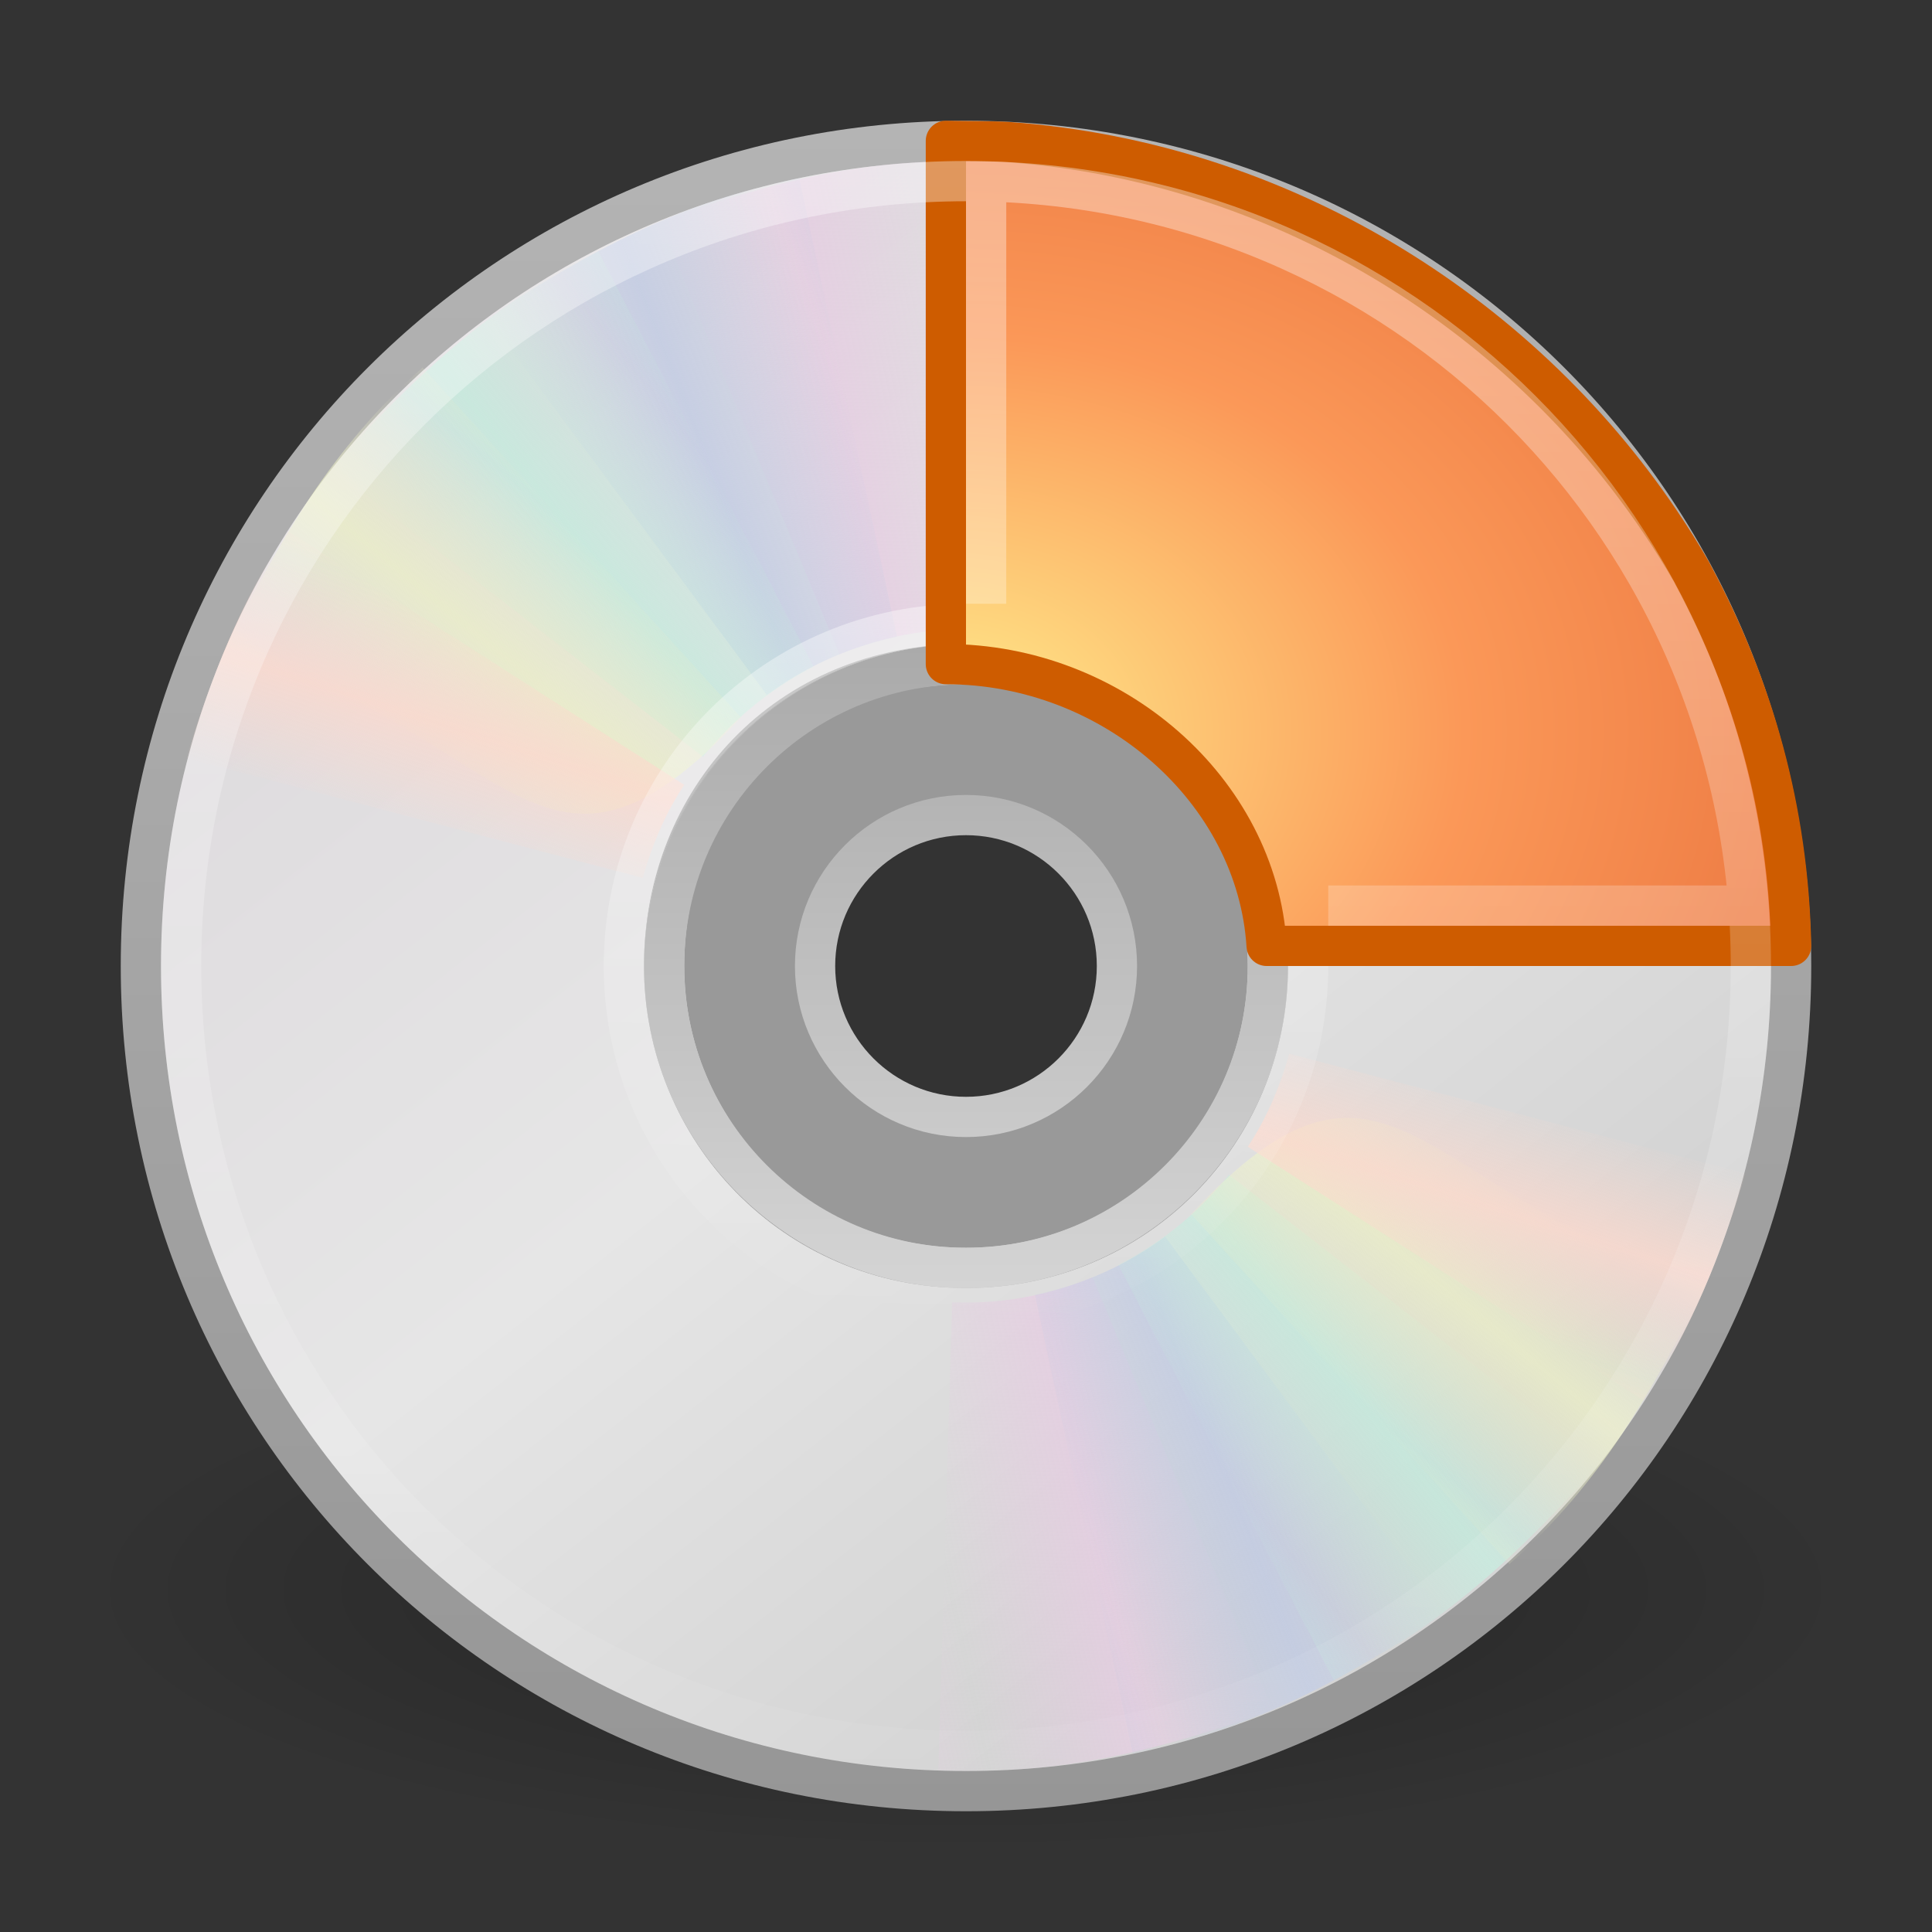<svg xmlns="http://www.w3.org/2000/svg" xmlns:svg="http://www.w3.org/2000/svg" xmlns:xlink="http://www.w3.org/1999/xlink" id="svg4021" width="48" height="48" version="1.0"><rect width="100%" height="100%" fill="#333333" stroke="none"/><defs id="defs4023"><linearGradient id="linearGradient3253"><stop id="stop3255" offset="0" stop-color="#fff" stop-opacity="1"/><stop id="stop3257" offset="1" stop-color="#fff" stop-opacity="0"/></linearGradient><linearGradient id="linearGradient23419"><stop id="stop23421" offset="0" stop-color="#000" stop-opacity="1"/><stop id="stop23423" offset="1" stop-color="#000" stop-opacity="0"/></linearGradient><linearGradient id="linearGradient3772"><stop id="stop3774" offset="0" stop-color="#b4b4b4" stop-opacity="1"/><stop id="stop3776" offset="1" stop-color="#969696" stop-opacity="1"/></linearGradient><linearGradient id="linearGradient3263" x1="12.274" x2="35.391" y1="32.416" y2="14.203" gradientUnits="userSpaceOnUse"><stop id="stop3265" offset="0" stop-color="#dedbde" stop-opacity="1"/><stop id="stop3267" offset=".5" stop-color="#e6e6e6" stop-opacity="1"/><stop id="stop3269" offset="1" stop-color="#d2d2d2" stop-opacity="1"/></linearGradient><linearGradient id="linearGradient3428"><stop id="stop3430" offset="0" stop-color="#aaa" stop-opacity="1"/><stop id="stop3432" offset="1" stop-color="#d4d4d4" stop-opacity="1"/></linearGradient><linearGradient id="linearGradient3354" x1="10.609" x2="9.73" y1="17.886" y2="20.613" gradientUnits="userSpaceOnUse" spreadMethod="reflect" xlink:href="#linearGradient3519"/><linearGradient id="linearGradient3352" x1="12.372" x2="14.609" y1="16.188" y2="13.462" gradientUnits="userSpaceOnUse" spreadMethod="reflect" xlink:href="#linearGradient3511"/><linearGradient id="linearGradient3350" x1="14.085" x2="16.994" y1="13.046" y2="10.732" gradientUnits="userSpaceOnUse" spreadMethod="reflect" xlink:href="#linearGradient3503"/><linearGradient id="linearGradient3348" x1="17.495" x2="21.047" y1="11.2" y2="9.796" gradientUnits="userSpaceOnUse" spreadMethod="reflect" xlink:href="#linearGradient3495"/><linearGradient id="linearGradient3346" x1="20.58" x2="24.274" y1="10.775" y2="9.862" gradientUnits="userSpaceOnUse" spreadMethod="reflect" xlink:href="#linearGradient3487"/><linearGradient id="linearGradient3519"><stop id="stop3521" offset="0" stop-color="#fcd9cd" stop-opacity="1"/><stop id="stop3523" offset="1" stop-color="#fcd9cd" stop-opacity="0"/></linearGradient><linearGradient id="linearGradient3319" x1="10.609" x2="9.73" y1="17.886" y2="20.613" gradientUnits="userSpaceOnUse" spreadMethod="reflect" xlink:href="#linearGradient3519"/><linearGradient id="linearGradient3511"><stop id="stop3513" offset="0" stop-color="#ebeec7" stop-opacity="1"/><stop id="stop3515" offset="1" stop-color="#ebeec7" stop-opacity="0"/></linearGradient><linearGradient id="linearGradient3317" x1="12.372" x2="14.609" y1="16.188" y2="13.462" gradientUnits="userSpaceOnUse" spreadMethod="reflect" xlink:href="#linearGradient3511"/><linearGradient id="linearGradient3503"><stop id="stop3505" offset="0" stop-color="#c4ebdd" stop-opacity="1"/><stop id="stop3507" offset="1" stop-color="#c4ebdd" stop-opacity="0"/></linearGradient><linearGradient id="linearGradient3315" x1="14.085" x2="16.994" y1="13.046" y2="10.732" gradientUnits="userSpaceOnUse" spreadMethod="reflect" xlink:href="#linearGradient3503"/><linearGradient id="linearGradient3495"><stop id="stop3497" offset="0" stop-color="#c1cbe4" stop-opacity="1"/><stop id="stop3499" offset="1" stop-color="#c1cbe4" stop-opacity="0"/></linearGradient><linearGradient id="linearGradient3313" x1="17.495" x2="21.047" y1="11.2" y2="9.796" gradientUnits="userSpaceOnUse" spreadMethod="reflect" xlink:href="#linearGradient3495"/><linearGradient id="linearGradient3487"><stop id="stop3489" offset="0" stop-color="#e6cde2" stop-opacity="1"/><stop id="stop3491" offset="1" stop-color="#e6cde2" stop-opacity="0"/></linearGradient><linearGradient id="linearGradient3311" x1="20.58" x2="24.274" y1="10.775" y2="9.862" gradientUnits="userSpaceOnUse" spreadMethod="reflect" xlink:href="#linearGradient3487"/><linearGradient id="linearGradient3839"><stop id="stop3841" offset="0" stop-color="#ffed8c" stop-opacity="1"/><stop id="stop3843" offset=".262" stop-color="#fb9858" stop-opacity="1"/><stop id="stop3845" offset=".661" stop-color="#dc572a" stop-opacity="1"/><stop id="stop3847" offset="1" stop-color="#9f3110" stop-opacity="1"/></linearGradient><linearGradient id="linearGradient6036"><stop id="stop6038" offset="0" stop-color="#fff" stop-opacity="1"/><stop id="stop6040" offset="1" stop-color="#fff" stop-opacity="0"/></linearGradient><linearGradient id="linearGradient2454" x1="18.776" x2="18.203" y1="4.038" y2="45.962" gradientTransform="matrix(0.429,0,0,0.429,13.547,13.266)" gradientUnits="userSpaceOnUse" xlink:href="#linearGradient6036"/><radialGradient id="radialGradient2457" cx="8.891" cy="12.123" r="11" fx="8.891" fy="12.123" gradientTransform="matrix(0,3.408,-4.453,0,77.534,-12.125)" gradientUnits="userSpaceOnUse" xlink:href="#linearGradient3839"/><linearGradient id="linearGradient2472" x1="21.448" x2="21.448" y1="15.5" y2="32.509" gradientTransform="matrix(0.938,0,0,0.938,1.5,1.5)" gradientUnits="userSpaceOnUse" xlink:href="#linearGradient3428"/><linearGradient id="linearGradient2476" x1="12.274" x2="35.391" y1="32.416" y2="14.203" gradientTransform="matrix(0,1.171,-1.171,0,51.06,-4.115)" gradientUnits="userSpaceOnUse" xlink:href="#linearGradient3263"/><linearGradient id="linearGradient2478" x1="-21.916" x2="-21.916" y1="3" y2="45.033" gradientTransform="translate(50.265,0)" gradientUnits="userSpaceOnUse" xlink:href="#linearGradient3772"/><radialGradient id="radialGradient2481" cx="23.335" cy="41.636" r="22.627" fx="23.335" fy="41.636" gradientTransform="matrix(0.972,0,0,0.287,1.312,27.541)" gradientUnits="userSpaceOnUse" xlink:href="#linearGradient23419"/><linearGradient id="linearGradient3259" x1="24" x2="24" y1=".183" y2="48.154" gradientUnits="userSpaceOnUse" xlink:href="#linearGradient3253"/></defs><path id="path23417" fill="url(#radialGradient2481)" fill-opacity="1" fill-rule="evenodd" stroke="none" stroke-width="2" d="M 46,39.5 C 46.001,43.09 36.151,46 24,46 C 11.849,46 1.999,43.09 2,39.5 C 1.999,35.91 11.849,33 24,33 C 36.151,33 46.001,35.91 46,39.5 L 46,39.5 z" display="inline" opacity=".3" overflow="visible" visibility="visible" style="marker:none"/><path id="path2781" fill="url(#linearGradient2476)" fill-rule="nonzero" stroke="url(#linearGradient2478)" stroke-miterlimit="4" stroke-opacity="1" stroke-width="1" d="M 44.5,24 C 44.5,12.637 35.363,3.5 24,3.5 C 12.637,3.5 3.5,12.637 3.5,24 C 3.5,35.363 12.637,44.5 24,44.5 C 35.363,44.5 44.5,35.363 44.5,24 z M 31.5,24 C 31.5,28.128 28.211,31.5 24,31.5 C 19.707,31.5 16.5,28.045 16.5,24 C 16.5,19.873 19.541,16.5 24,16.5 C 28.459,16.5 31.5,19.954 31.5,24 z"/><path id="path2474" fill="#fff" fill-opacity="1" fill-rule="nonzero" stroke="none" stroke-width="1" d="M 24,16 C 19.584,16 16,19.584 16,24 C 16,28.416 19.584,32 24,32 C 28.416,32 32,28.416 32,24 C 32,19.584 28.416,16 24,16 z M 24,20 C 26.208,20 28,21.792 28,24 C 28,26.208 26.208,28 24,28 C 21.792,28 20,26.208 20,24 C 20,21.792 21.792,20 24,20 z" display="inline" enable-background="accumulate" opacity=".5" overflow="visible" visibility="visible" style="marker:none"/><path id="path3418" fill="none" stroke="url(#linearGradient2472)" stroke-dasharray="none" stroke-dashoffset="0" stroke-linecap="butt" stroke-linejoin="round" stroke-miterlimit="4" stroke-opacity="1" stroke-width="1" d="M 24,16.5 C 19.86,16.5 16.5,19.86 16.5,24 C 16.5,28.14 19.86,31.5 24,31.5 C 28.14,31.5 31.5,28.14 31.5,24 C 31.5,19.86 28.14,16.5 24,16.5 z M 24,20.25 C 26.07,20.25 27.75,21.93 27.75,24 C 27.75,26.07 26.07,27.75 24,27.75 C 21.93,27.75 20.25,26.07 20.25,24 C 20.25,21.93 21.93,20.25 24,20.25 z" display="inline" enable-background="accumulate" overflow="visible" visibility="visible" style="marker:none"/><g id="g3527"><path id="path3296" fill="url(#linearGradient3346)" fill-opacity="1" fill-rule="nonzero" stroke="none" d="M 15.857,5.731 L 20.625,16.344 C 21.66,15.885 22.795,15.625 24,15.625 C 24.032,15.625 24.062,15.625 24.094,15.625 L 24.108,4.005 C 21.166,3.934 18.565,4.662 15.857,5.731 L 15.857,5.731 z" opacity=".8" transform="matrix(1,2.824295e-2,-2.824295e-2,1,0.692,-0.671)"/><path id="path3308" fill="url(#linearGradient3348)" fill-opacity="1" fill-rule="nonzero" stroke="none" d="M 12.121,7.906 L 19.052,17.266 C 19.966,16.596 21.018,16.099 22.195,15.841 C 22.226,15.834 22.255,15.827 22.287,15.821 L 19.857,4.426 C 16.968,4.988 14.538,6.282 12.121,7.906 L 12.121,7.906 z" opacity=".8"/><path id="path3310" fill="url(#linearGradient3350)" fill-opacity="1" fill-rule="nonzero" stroke="none" d="M 8.252,11.647 L 17.466,18.802 C 18.175,17.919 19.063,17.166 20.133,16.612 C 20.161,16.598 20.187,16.584 20.216,16.569 L 14.866,6.251 C 12.221,7.541 10.166,9.452 8.252,11.647 z" opacity=".8"/><path id="path3312" fill="url(#linearGradient3352)" fill-opacity="1" fill-rule="nonzero" stroke="none" d="M 5.633,16.074 C 12.808,18.316 13.483,23.105 18.41,17.828 L 10.5,9.132 C 8.279,11.063 6.913,13.459 5.633,16.074 z" opacity=".8"/><path id="path3314" fill="url(#linearGradient3354)" fill-opacity="1" fill-rule="nonzero" stroke="none" d="M 7.155,13.193 C 5.972,14.945 5.248,16.83 4.63,18.837 L 15.969,21.812 C 16.184,21.049 16.487,20.298 16.938,19.594 C 16.955,19.567 16.982,19.527 17,19.5 L 7.155,13.193 z" opacity=".8"/></g><g id="g3297" transform="matrix(-1,0,0,-1,48,47.991)"><path id="path3299" fill="url(#linearGradient3311)" fill-opacity="1" fill-rule="nonzero" stroke="none" d="M 15.857,5.731 L 20.625,16.344 C 21.66,15.885 22.795,15.625 24,15.625 C 24.032,15.625 24.062,15.625 24.094,15.625 L 24.108,4.005 C 21.166,3.934 18.565,4.662 15.857,5.731 L 15.857,5.731 z" opacity=".8" transform="matrix(1,2.824295e-2,-2.824295e-2,1,0.692,-0.671)"/><path id="path3301" fill="url(#linearGradient3313)" fill-opacity="1" fill-rule="nonzero" stroke="none" d="M 12.121,7.906 L 19.052,17.266 C 19.966,16.596 21.018,16.099 22.195,15.841 C 22.226,15.834 22.255,15.827 22.287,15.821 L 19.857,4.426 C 16.968,4.988 14.538,6.282 12.121,7.906 L 12.121,7.906 z" opacity=".8"/><path id="path3303" fill="url(#linearGradient3315)" fill-opacity="1" fill-rule="nonzero" stroke="none" d="M 8.252,11.647 L 17.466,18.802 C 18.175,17.919 19.063,17.166 20.133,16.612 C 20.161,16.598 20.187,16.584 20.216,16.569 L 14.866,6.251 C 12.221,7.541 10.166,9.452 8.252,11.647 z" opacity=".8"/><path id="path3305" fill="url(#linearGradient3317)" fill-opacity="1" fill-rule="nonzero" stroke="none" d="M 5.633,16.074 C 12.808,18.316 13.483,23.105 18.41,17.828 L 10.5,9.132 C 8.279,11.063 6.913,13.459 5.633,16.074 z" opacity=".8"/><path id="path3307" fill="url(#linearGradient3319)" fill-opacity="1" fill-rule="nonzero" stroke="none" d="M 7.155,13.193 C 5.972,14.945 5.248,16.83 4.63,18.837 L 15.969,21.812 C 16.184,21.049 16.487,20.298 16.938,19.594 C 16.955,19.567 16.982,19.527 17,19.5 L 7.155,13.193 z" opacity=".8"/></g><path id="path3281" fill="none" stroke="url(#linearGradient2454)" stroke-miterlimit="4" stroke-opacity="1" stroke-width="1" d="M 24,15.5 C 19.289,15.5 15.5,19.289 15.5,24 C 15.5,28.711 19.289,32.5 24,32.5 C 28.711,32.5 32.5,28.711 32.5,24 C 32.5,19.289 28.711,15.5 24,15.5 L 24,15.5 L 24,15.5 L 24,15.5 z" opacity=".4"/><path id="path2559" fill="url(#radialGradient2457)" fill-opacity="1" fill-rule="nonzero" stroke="#ce5c00" stroke-dasharray="none" stroke-dashoffset="0" stroke-linecap="round" stroke-linejoin="round" stroke-miterlimit="4" stroke-opacity="1" stroke-width="1" marker-end="none" marker-mid="none" marker-start="none" d="M 23.5,3.5 C 23.5,7.766 23.5,12.175 23.5,16.5 C 27.648,16.5 31.229,19.634 31.469,23.5 L 44.5,23.5 C 44.435,20.127 43.555,17.06 42.062,14.281 C 42.051,14.261 42.042,14.239 42.031,14.219 C 41.786,13.792 41.525,13.376 41.25,12.969 C 37.687,7.686 31.752,4.022 25.062,3.531 C 24.709,3.505 23.857,3.508 23.5,3.5 z" display="inline" enable-background="accumulate" overflow="visible" visibility="visible" style="marker:none"/><path id="path2561" fill="none" fill-opacity="1" fill-rule="evenodd" stroke="url(#linearGradient3259)" stroke-linecap="butt" stroke-linejoin="miter" stroke-opacity="1" stroke-width="1" d="M 24.5,5 L 24.5,15 M 24,4.5 C 13.191,4.5 4.5,13.191 4.5,24 C 4.5,34.809 13.191,43.5 24,43.5 C 34.809,43.5 43.5,34.809 43.5,24 C 43.5,13.191 34.809,4.5 24,4.5 L 24,4.5 L 24,4.5 z M 33,22.5 L 43,22.5" opacity=".4"/></svg>